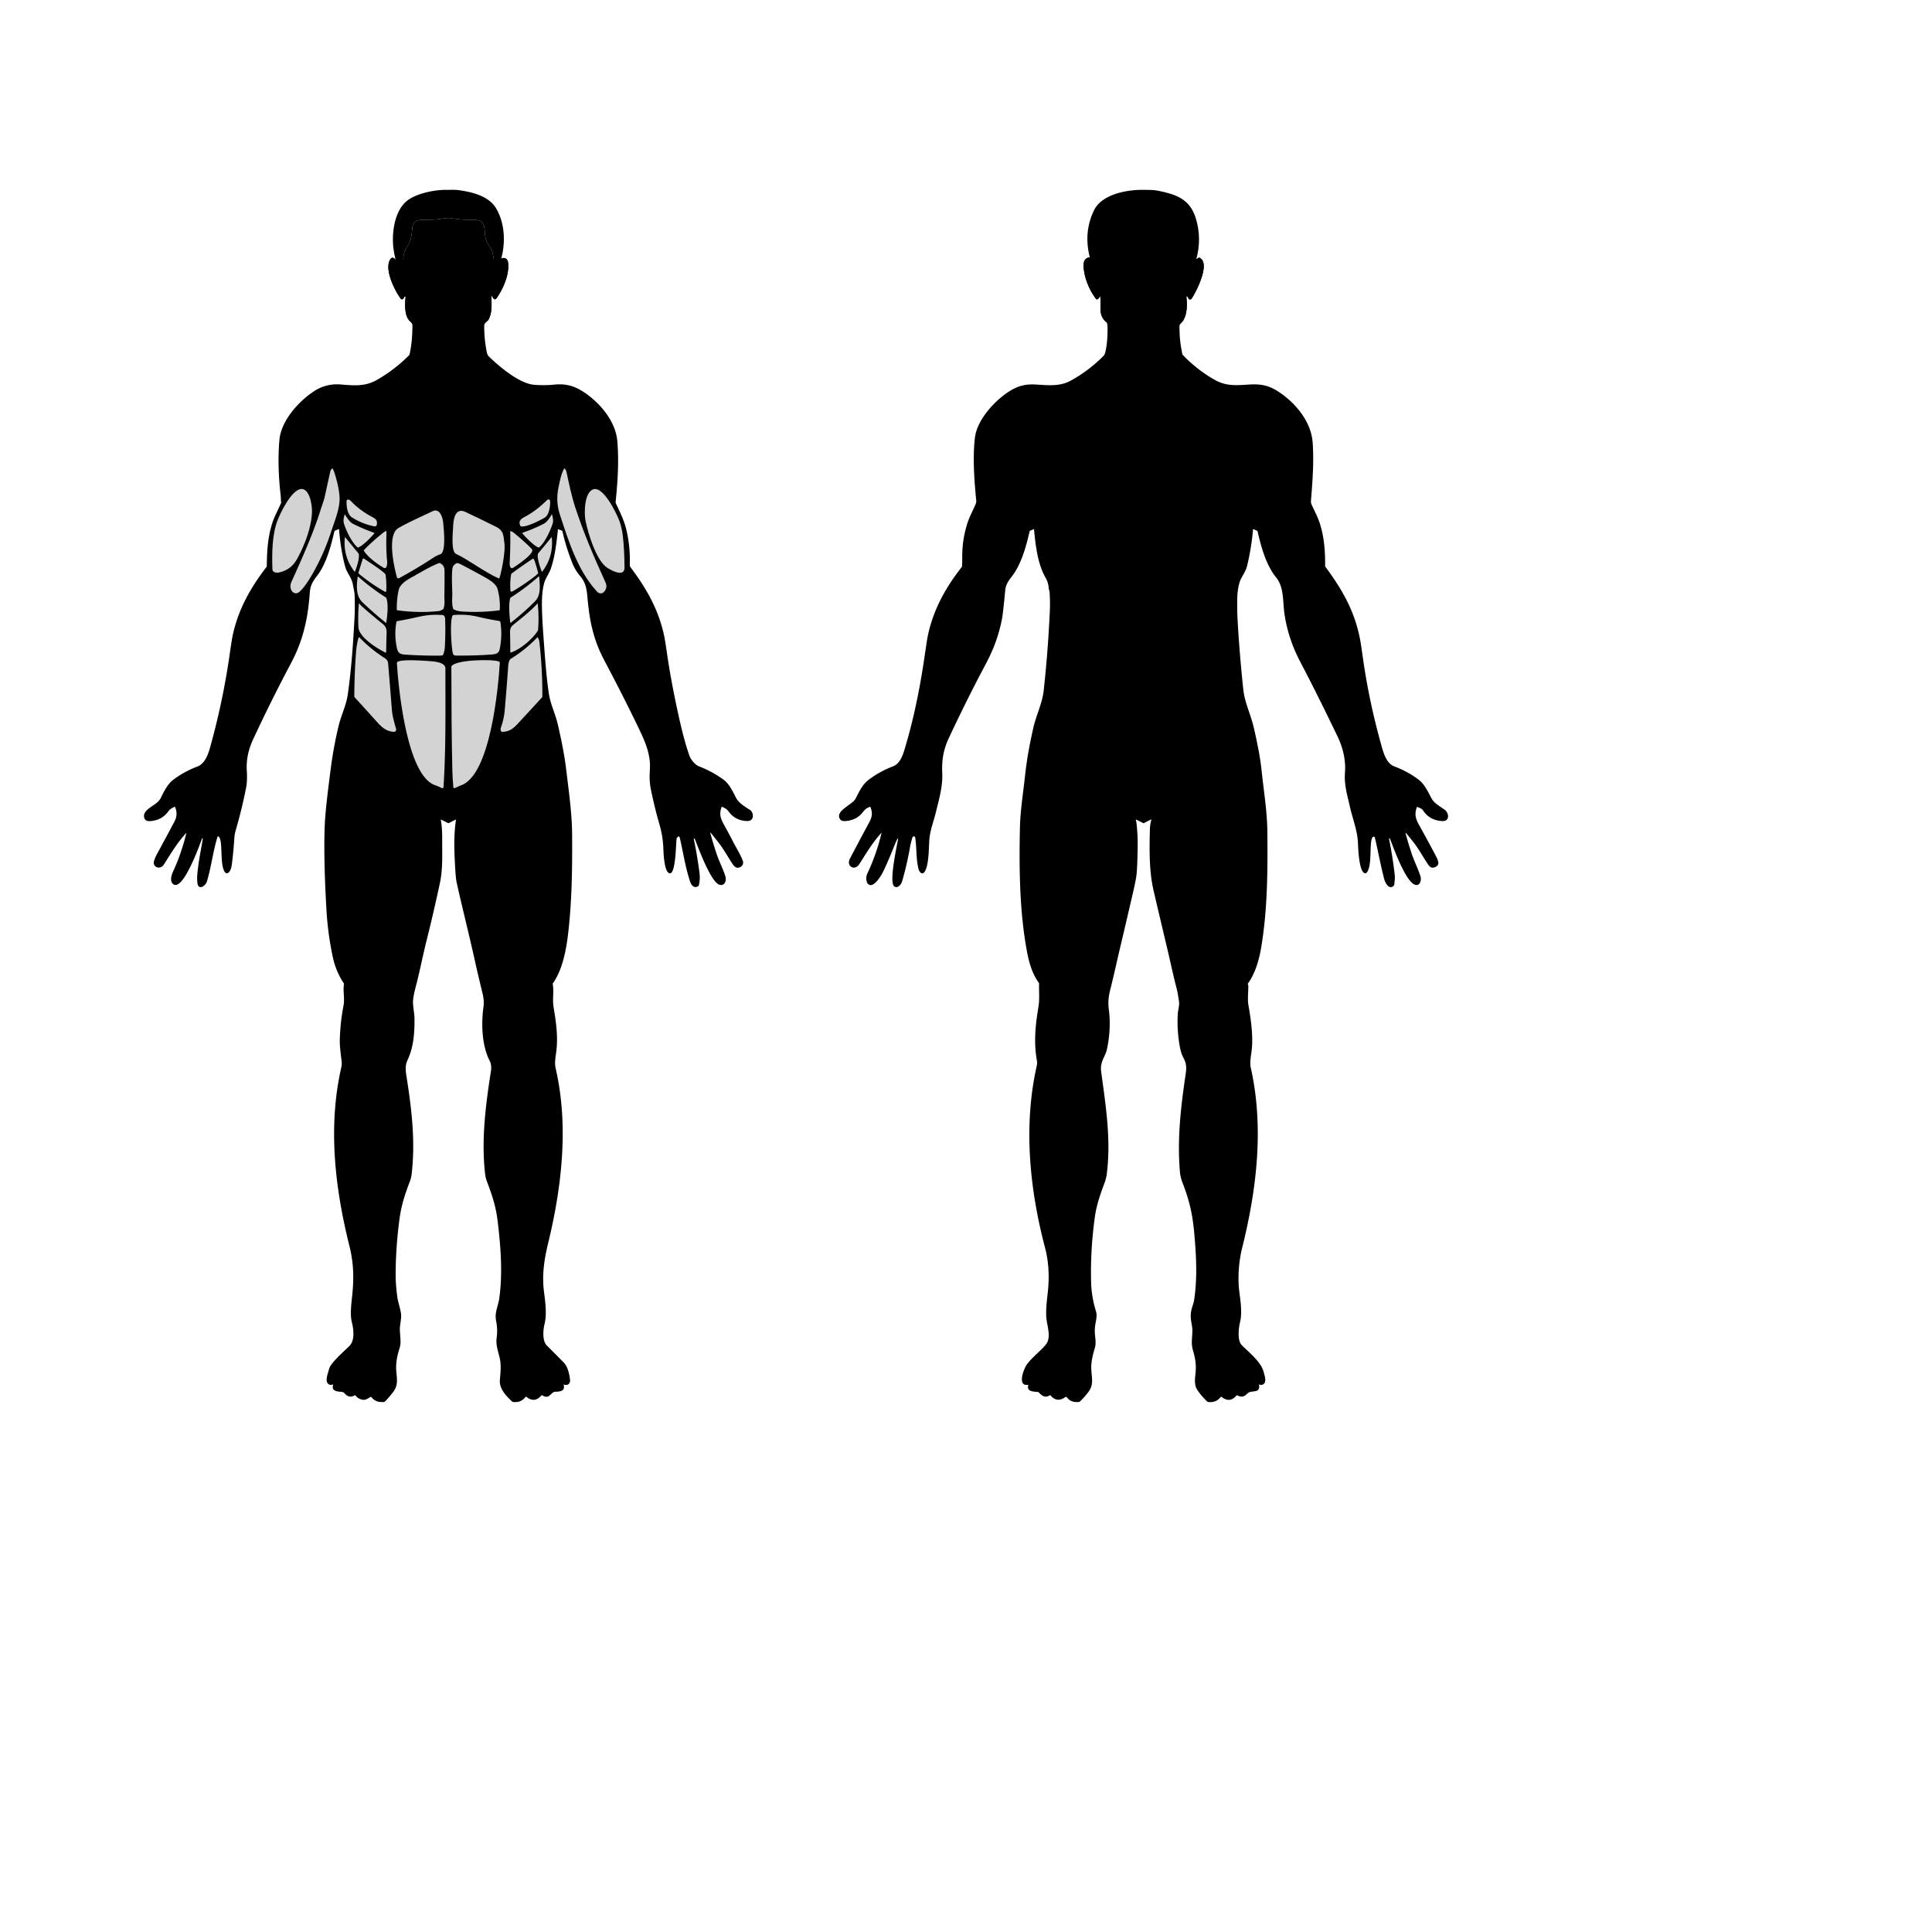 <!-- const viewBox = side === "front" ? "0 0 724 1448" : "724 0 724 1448"; -->
<svg xmlns="http://www.w3.org/2000/svg" xmlns:xlink="http://www.w3.org/1999/xlink" viewBox="-100 -100 2000 2000" height="200" width="200">
    <g class="silhouette">
        <path
            data-bodyPart="silhouette"
            data-bodySide="front"
            d="M 309.48 168.91 Q 305.84 164.32 303.32 169.76 C 298.49 180.21 308.31 200.03 314.51 208.74 C 316.34 211.31 318.01 208.95 318.58 207.26 A 0.67 0.66 57.6 0 1 319.87 207.55 C 319.06 215.09 318.68 227.40 324.34 232.47 C 327.22 235.05 326.97 235.88 326.92 239.51 Q 326.68 255.16 323.97 266.82 Q 323.85 267.35 323.48 267.73 Q 308.61 282.73 290.26 293.23 C 278.34 300.05 267.53 299.26 253.00 298.03 Q 237.49 296.72 224.74 305.21 C 208.71 315.86 190.95 335.73 189.24 355.50 Q 186.95 381.81 190.53 412.66 C 190.79 414.92 190.69 417.49 191.02 419.92 Q 191.09 420.43 190.88 420.90 C 187.89 427.65 183.99 434.89 181.93 441.29 C 177.25 455.76 176.31 470.23 176.20 486.02 Q 176.20 486.51 175.90 486.90 C 159.84 507.69 147.56 529.29 141.49 554.95 Q 140.10 560.80 138.16 574.66 Q 131.28 623.74 118.11 671.52 C 115.99 679.21 112.98 690.29 104.08 693.63 Q 90.70 698.65 79.29 707.27 C 73.17 711.89 69.48 719.95 66.12 726.62 C 62.44 733.91 47.57 737.30 49.20 746.00 C 49.75 748.96 51.89 750.13 54.75 750.02 Q 67.27 749.50 74.18 740.00 C 76.03 737.45 77.93 736.62 80.54 735.24 Q 81.02 734.98 81.24 735.48 Q 84.59 743.00 80.47 750.73 Q 71.41 767.75 62.21 784.70 Q 60.53 787.81 59.49 791.20 C 57.52 797.69 65.78 800.84 69.45 795.20 C 76.80 783.92 82.72 773.30 92.55 762.52 Q 93.00 762.04 92.84 762.67 Q 87.89 783.24 79.07 802.44 C 77.36 806.17 75.64 812.30 79.19 815.18 C 89.50 823.53 107.08 773.44 109.24 767.88 A 0.37 0.36 -30.3 0 1 109.94 768.06 C 108.51 777.44 106.43 787.14 105.28 796.13 C 104.34 803.43 103.67 808.49 104.41 814.32 C 105.40 822.00 112.74 817.15 114.09 812.77 C 118.56 798.32 120.41 781.74 125.18 766.21 A 0.55 0.55 0.0 0 1 125.93 765.87 C 131.64 768.40 126.65 796.54 133.38 803.49 A 1.35 1.35 0.0 0 0 134.16 803.90 C 138.40 804.59 139.71 797.34 140.15 793.73 Q 141.74 780.80 142.58 767.76 Q 142.86 763.46 144.07 759.34 Q 150.39 737.64 154.77 715.46 Q 156.15 708.50 155.48 697.76 Q 154.48 681.63 161.99 665.46 Q 180.58 625.46 201.25 586.52 C 213.64 563.18 218.66 541.14 220.65 514.18 C 221.24 506.18 223.22 502.59 228.42 495.84 C 237.76 483.72 242.73 464.92 246.12 450.19 Q 246.24 449.64 246.75 449.42 L 250.30 447.82 A 0.49 0.49 0.0 0 1 250.99 448.23 Q 252.78 470.14 257.44 487.01 C 259.04 492.80 264.20 498.21 265.32 505.20 C 265.91 508.82 266.99 512.44 267.11 516.00 Q 267.57 529.33 266.95 540.50 C 265.58 565.32 263.85 592.20 259.98 619.13 C 258.39 630.19 253.14 640.55 250.52 651.43 Q 245.19 673.62 242.32 696.24 C 239.63 717.56 236.59 740.02 236.04 757.75 Q 234.98 791.48 237.98 842.55 Q 239.43 867.18 244.64 891.26 Q 247.76 905.70 255.88 917.90 Q 256.15 918.31 256.08 918.79 C 254.89 926.25 257.03 933.47 255.60 940.95 Q 252.28 958.32 251.77 975.98 C 251.55 983.43 252.85 991.28 253.67 998.93 Q 253.99 1001.95 253.29 1005.00 C 239.19 1067.03 246.93 1130.64 261.77 1190.07 C 266.01 1207.06 266.47 1222.37 264.71 1240.03 C 263.85 1248.62 262.10 1260.41 264.24 1268.75 C 266.05 1275.80 267.54 1287.46 261.78 1293.28 C 256.71 1298.39 242.40 1310.55 240.72 1316.98 C 239.19 1322.86 235.04 1332.26 242.29 1333.71 Q 242.69 1333.79 243.08 1333.66 L 244.23 1333.29 Q 245.05 1333.02 244.81 1333.85 C 242.95 1340.16 249.20 1340.52 253.77 1340.86 C 256.46 1341.06 257.37 1343.60 259.30 1344.71 Q 263.13 1346.91 267.14 1344.43 Q 267.59 1344.15 267.92 1344.56 Q 271.17 1348.61 276.21 1349.09 C 278.90 1349.35 281.27 1347.36 283.62 1346.09 Q 284.10 1345.82 284.44 1346.26 Q 288.33 1351.29 294.72 1351.38 C 295.77 1351.39 297.65 1351.62 298.54 1350.79 Q 301.20 1348.30 306.57 1341.58 C 312.04 1334.74 311.14 1328.85 310.29 1320.16 C 309.43 1311.33 311.17 1303.41 313.76 1295.20 C 315.84 1288.56 313.35 1280.06 314.07 1273.15 C 314.57 1268.39 315.80 1263.68 315.01 1259.02 C 314.06 1253.42 311.98 1247.60 311.31 1242.66 Q 309.57 1229.80 309.57 1219.75 Q 309.57 1192.29 313.54 1161.94 C 315.34 1148.21 319.24 1136.08 324.12 1123.46 Q 325.66 1119.48 326.10 1115.72 C 330.14 1081.34 326.20 1048.44 320.65 1013.26 C 319.84 1008.17 319.39 1002.54 321.72 997.72 C 328.03 984.68 329.28 969.38 329.07 954.15 C 329.01 949.50 327.95 944.55 327.58 939.63 C 327.13 933.64 329.28 925.78 330.82 919.80 C 334.72 904.69 337.76 888.96 341.43 874.30 Q 348.95 844.25 355.42 813.95 C 358.50 799.49 357.70 784.78 357.75 768.06 Q 357.78 756.80 356.36 748.81 Q 356.26 748.24 356.77 748.50 L 363.71 751.99 A 1.07 1.07 0.0 0 0 364.67 751.99 L 371.53 748.56 Q 372.07 748.29 371.98 748.89 C 369.47 765.94 370.28 783.04 371.30 800.17 Q 371.86 809.54 372.73 813.51 C 378.37 839.12 384.90 864.49 390.59 890.08 Q 394.83 909.20 399.51 928.22 C 400.58 932.58 401.13 937.66 400.58 941.57 C 398.11 958.92 398.53 982.22 407.11 998.54 C 408.41 1001.01 408.74 1005.35 408.31 1008.09 C 402.82 1043.75 398.07 1079.22 402.19 1115.33 Q 402.65 1119.34 404.21 1123.44 C 410.53 1140.06 413.55 1150.61 415.25 1164.75 C 418.31 1190.26 420.52 1218.43 416.79 1244.33 C 415.56 1252.86 411.78 1258.57 413.63 1267.80 Q 415.33 1276.21 414.16 1284.74 C 413.11 1292.39 415.65 1298.68 417.31 1305.89 C 419.02 1313.32 418.11 1320.99 417.47 1328.50 C 416.71 1337.55 423.74 1344.86 430.17 1350.90 A 1.48 1.46 -18.7 0 0 430.95 1351.28 Q 439.25 1352.41 444.03 1346.06 Q 444.40 1345.57 444.87 1345.96 Q 453.39 1352.89 460.49 1344.48 Q 460.81 1344.11 461.23 1344.37 C 469.09 1349.37 469.89 1340.80 474.98 1340.71 C 479.52 1340.64 485.21 1340.09 483.54 1333.77 Q 483.38 1333.17 483.97 1333.35 C 488.25 1334.67 490.66 1331.94 490.06 1327.75 C 489.09 1321.04 487.50 1314.41 483.44 1310.30 Q 474.77 1301.53 466.05 1292.83 C 461.19 1287.98 462.25 1276.40 463.74 1270.47 C 466.27 1260.35 464.49 1248.06 463.03 1236.25 C 461.04 1220.05 463.22 1204.28 467.41 1187.04 C 481.60 1128.60 488.89 1065.20 475.23 1006.07 C 473.92 1000.37 475.00 995.00 475.76 989.36 C 477.88 973.68 475.72 958.50 473.08 942.76 C 471.70 934.55 473.60 926.56 472.20 918.79 Q 472.11 918.30 472.39 917.89 C 483.07 902.63 486.53 880.99 488.49 863.25 C 492.12 830.38 492.47 797.34 492.26 764.31 C 492.11 741.56 488.80 719.07 486.12 696.53 C 484.30 681.19 480.76 664.32 477.47 649.99 C 474.89 638.73 469.69 628.87 468.04 617.25 C 465.37 598.45 464.19 580.92 462.40 556.31 Q 460.86 535.06 461.01 522.74 Q 461.13 512.05 463.22 504.00 C 464.54 498.90 468.30 493.91 469.91 489.46 C 474.50 476.74 476.10 461.71 477.56 448.28 Q 477.62 447.74 478.13 447.94 L 481.73 449.35 A 0.77 0.77 0.0 0 1 482.19 449.89 Q 486.03 466.84 492.52 482.96 C 494.16 487.04 496.63 491.75 500.12 495.79 C 505.75 502.32 507.17 507.95 508.00 517.24 C 509.72 536.47 512.15 552.06 518.89 569.24 Q 521.60 576.16 527.50 587.28 Q 543.57 617.60 558.56 648.47 C 566.04 663.89 571.90 675.54 572.85 690.59 Q 572.98 692.57 572.55 700.88 Q 572.12 709.31 573.99 718.25 Q 577.87 736.78 582.37 752.38 C 585.15 761.98 586.32 769.32 586.71 778.53 C 586.92 783.46 587.58 803.53 593.41 804.06 C 599.41 804.61 599.71 774.61 600.39 768.08 A 1.12 1.12 0.0 0 1 600.80 767.33 Q 601.30 766.93 601.62 766.30 A 1.39 1.00 59.0 0 1 603.70 767.19 C 607.27 782.50 609.43 797.55 614.25 812.25 C 615.52 816.12 618.33 820.08 622.81 817.38 A 1.18 1.17 -8.4 0 0 623.35 816.66 Q 624.98 810.32 624.13 803.72 Q 621.83 785.89 618.23 768.64 A 0.53 0.53 0.0 0 1 619.24 768.34 C 622.72 777.06 636.06 814.20 645.24 816.03 C 650.64 817.10 652.13 811.12 650.95 807.31 C 648.59 799.74 644.42 791.59 642.09 784.69 Q 638.29 773.46 635.22 761.98 A 0.15 0.14 -73.3 0 1 635.47 761.84 Q 640.35 767.61 644.90 773.66 C 649.45 779.70 653.60 787.18 658.03 793.93 Q 660.09 797.07 661.70 797.82 C 665.53 799.62 670.61 795.77 669.00 791.28 C 666.63 784.66 661.63 776.66 659.33 772.19 Q 654.22 762.29 648.82 752.53 C 645.43 746.40 644.71 741.93 646.89 735.59 Q 647.08 735.05 647.60 735.27 C 650.55 736.50 652.37 737.45 654.44 740.27 Q 661.27 749.61 673.53 749.92 C 681.25 750.12 680.47 740.89 676.20 738.28 C 671.33 735.31 664.61 731.14 661.97 725.94 C 657.98 718.11 654.62 711.26 649.21 707.28 Q 637.40 698.62 623.76 693.40 C 619.45 691.75 615.12 686.26 613.76 682.47 Q 608.42 667.65 602.70 641.81 Q 594.90 606.62 590.85 578.90 Q 588.46 562.58 587.74 559.15 C 582.02 531.75 569.74 509.81 552.98 487.61 C 551.81 486.06 551.91 485.12 551.97 483.26 Q 552.48 466.57 548.70 449.61 C 546.27 438.71 541.82 430.32 537.44 420.82 Q 537.22 420.36 537.28 419.85 C 539.40 398.94 540.83 377.68 539.05 356.70 C 537.31 336.13 521.34 317.28 504.86 306.23 C 494.75 299.45 485.77 296.97 473.93 298.16 Q 464.41 299.12 453.63 298.41 C 438.05 297.39 418.32 280.58 407.40 270.35 C 405.82 268.87 404.57 267.56 404.10 265.32 Q 401.24 251.68 401.26 237.76 Q 401.26 233.73 404.68 232.04 Q 405.14 231.82 405.39 231.38 C 409.76 223.86 408.77 215.16 408.75 206.85 A 0.38 0.38 0.0 0 1 409.48 206.69 C 410.36 208.62 412.01 211.62 414.22 208.45 C 421.05 198.67 427.45 183.93 425.97 172.00 C 425.49 168.15 422.83 165.91 418.91 167.68"
        ></path>
        <path
            data-bodyPart="silhouette"
            data-bodySide="back"
            d="M 1028.14 166.45 Q 1021.22 166.96 1021.73 176.02 C 1022.38 187.38 1027.41 200.00 1034.70 209.56 A 0.95 0.95 0.0 0 0 1035.77 209.88 Q 1037.97 209.08 1038.42 206.75 Q 1038.48 206.41 1038.79 206.56 C 1039.50 206.91 1039.29 219.51 1039.32 221.19 C 1039.41 225.63 1041.33 230.61 1045.48 233.58 A 1.48 1.46 -79.2 0 1 1046.03 234.40 C 1047.33 239.56 1046.14 264.59 1042.52 268.26 Q 1027.38 283.59 1008.53 293.99 C 997.30 300.18 985.80 298.88 972.00 298.05 C 960.16 297.34 951.79 300.13 941.86 307.09 C 927.96 316.83 911.37 335.39 909.24 353.00 C 906.85 372.86 908.46 396.71 910.58 417.97 Q 910.78 420.04 909.97 421.91 C 907.17 428.36 903.51 435.29 901.56 441.28 Q 895.91 458.72 896.11 477.26 Q 896.15 480.50 895.88 486.15 Q 895.86 486.66 895.55 487.06 C 879.06 508.02 866.67 530.27 860.84 556.43 Q 859.72 561.44 857.62 576.15 C 853.15 607.45 846.97 639.64 837.96 670.48 C 835.37 679.35 832.82 690.15 824.31 693.38 Q 811.21 698.35 799.91 706.70 C 793.05 711.77 790.22 717.94 785.68 726.75 C 782.37 733.16 764.38 739.29 769.45 747.77 C 771.01 750.37 774.09 750.14 776.79 749.81 Q 787.25 748.51 793.13 740.83 C 795.42 737.84 797.13 736.50 800.36 735.31 A 0.63 0.63 0.0 0 1 801.16 735.68 C 803.48 741.92 802.81 745.80 799.51 751.90 Q 789.51 770.39 779.78 789.01 C 775.87 796.49 784.57 802.15 789.55 794.51 C 796.72 783.50 802.47 773.20 812.06 762.59 Q 812.62 761.98 812.43 762.79 Q 807.49 783.70 798.01 804.03 Q 795.79 808.79 797.53 813.47 C 798.35 815.65 800.88 816.85 802.95 815.95 C 807.95 813.78 812.74 805.60 815.08 800.58 Q 820.51 788.92 825.23 776.95 Q 827.37 771.52 829.06 768.26 A 0.34 0.34 0.0 0 1 829.69 768.47 C 828.65 774.94 819.92 813.84 825.80 817.66 C 829.47 820.04 832.91 815.52 833.80 812.51 Q 838.73 795.91 842.08 776.75 C 842.69 773.31 843.62 770.03 844.54 766.92 A 1.49 1.49 0.0 0 1 847.45 767.13 C 849.06 778.16 848.17 788.91 850.91 799.85 C 851.57 802.48 854.41 806.12 856.99 802.69 C 861.32 796.92 861.47 780.19 861.98 770.25 C 862.50 760.22 866.62 750.03 868.70 741.28 C 871.57 729.16 876.10 714.64 875.42 700.50 C 874.79 687.46 876.48 676.40 882.00 664.53 Q 899.81 626.31 920.51 587.27 C 928.60 572.01 933.68 558.17 937.01 542.00 Q 938.40 535.24 940.57 511.31 C 941.06 506.01 943.33 501.94 947.04 497.29 C 957.02 484.77 962.25 465.95 965.86 450.00 Q 965.97 449.54 966.40 449.37 L 969.87 447.93 Q 970.39 447.72 970.44 448.27 C 972.08 465.19 974.18 483.97 982.58 498.42 Q 985.25 503.01 985.69 509.45 C 985.76 510.51 986.43 511.70 986.49 512.50 C 986.89 517.68 987.09 525.23 986.82 531.50 Q 985.00 573.11 980.47 614.52 C 978.98 628.13 972.65 640.33 969.66 653.60 C 966.01 669.78 963.02 685.46 961.19 702.45 C 959.24 720.52 956.19 739.39 955.83 756.75 C 954.96 797.57 955.28 842.51 962.96 884.21 C 965.15 896.11 968.33 907.72 975.37 917.40 A 1.48 1.46 27.9 0 1 975.65 918.29 C 975.42 926.20 976.32 934.21 975.03 942.01 C 971.89 960.94 969.95 978.86 973.41 997.96 C 973.70 999.53 973.58 1001.87 973.23 1003.42 C 959.26 1065.20 965.77 1130.76 981.86 1191.82 C 985.51 1205.68 986.32 1220.46 984.96 1234.92 C 984.02 1244.98 982.27 1255.20 983.30 1265.30 C 984.08 1272.87 988.23 1284.18 983.14 1291.21 C 978.75 1297.25 969.45 1303.98 963.07 1312.35 C 960.11 1316.25 952.52 1335.31 964.02 1333.54 Q 964.55 1333.46 964.42 1333.98 C 962.73 1340.59 969.52 1340.54 974.36 1340.95 Q 974.88 1341.00 975.24 1341.37 C 978.64 1344.83 981.89 1347.54 986.66 1344.41 Q 987.11 1344.12 987.46 1344.52 C 992.32 1350.09 997.09 1350.27 1003.06 1346.11 Q 1003.50 1345.80 1003.93 1346.12 C 1005.34 1347.18 1006.20 1348.82 1007.59 1349.58 Q 1011.98 1351.98 1017.08 1351.27 A 1.56 1.56 0.0 0 0 1017.93 1350.86 Q 1024.28 1344.70 1027.72 1339.46 C 1032.14 1332.71 1030.13 1325.67 1029.71 1317.92 C 1029.27 1309.96 1031.28 1302.44 1033.52 1294.97 C 1034.58 1291.42 1034.05 1286.50 1033.60 1282.59 Q 1032.89 1276.40 1034.01 1270.28 C 1034.95 1265.11 1035.75 1261.39 1034.60 1257.67 Q 1029.90 1242.46 1029.51 1227.25 Q 1028.64 1193.94 1033.40 1159.73 C 1035.13 1147.30 1038.92 1136.76 1043.43 1124.47 Q 1045.16 1119.75 1045.73 1115.31 C 1050.32 1079.07 1044.60 1044.51 1039.86 1008.73 C 1038.66 999.61 1043.98 993.60 1045.54 987.51 C 1048.41 976.36 1049.80 959.10 1047.93 945.66 C 1046.88 938.09 1047.48 931.84 1049.21 924.99 C 1053.15 909.35 1056.75 892.75 1059.78 880.01 Q 1066.27 852.63 1072.60 825.22 Q 1075.98 810.55 1076.49 805.75 Q 1077.50 796.31 1077.72 775.82 Q 1077.85 764.16 1076.54 752.58 Q 1076.32 750.58 1075.99 749.61 Q 1075.45 748.03 1076.95 748.78 L 1083.35 752.00 A 1.10 1.08 44.4 0 0 1084.32 752.00 L 1091.50 748.31 A 0.24 0.24 0.0 0 1 1091.84 748.59 Q 1090.49 753.63 1090.36 758.75 C 1089.82 779.99 1089.54 802.24 1094.28 822.45 Q 1101.55 853.47 1108.92 884.46 C 1111.25 894.25 1114.60 910.13 1117.95 922.87 C 1119.13 927.36 1119.75 931.95 1120.50 936.49 C 1121.14 940.42 1119.45 945.92 1119.24 949.53 Q 1118.26 966.73 1121.38 983.68 C 1121.98 986.96 1123.21 991.52 1124.54 993.96 C 1128.10 1000.50 1128.52 1004.24 1127.36 1012.10 C 1122.34 1046.29 1118.51 1078.84 1121.48 1113.50 C 1121.72 1116.32 1122.66 1120.49 1123.91 1123.73 C 1131.43 1143.10 1134.58 1156.98 1136.42 1177.99 C 1138.35 1200.12 1139.52 1222.20 1136.35 1244.60 Q 1135.88 1247.88 1134.29 1252.69 C 1132.00 1259.62 1132.37 1264.14 1133.83 1271.98 C 1135.50 1280.93 1132.17 1288.45 1134.90 1297.66 C 1136.88 1304.36 1138.19 1310.69 1137.87 1317.88 C 1137.58 1324.48 1135.49 1332.56 1139.15 1338.36 Q 1142.72 1344.04 1149.63 1350.84 Q 1149.97 1351.18 1150.46 1351.25 Q 1158.71 1352.49 1163.67 1346.15 A 0.64 0.64 0.0 0 1 1164.58 1346.04 Q 1173.02 1352.85 1180.03 1344.60 Q 1180.37 1344.20 1180.83 1344.46 Q 1186.12 1347.40 1190.08 1343.66 Q 1192.28 1341.58 1193.29 1341.22 C 1197.87 1339.60 1204.81 1341.71 1203.29 1333.67 A 0.39 0.39 0.0 0 1 1203.82 1333.23 L 1204.86 1333.62 Q 1205.25 1333.77 1205.65 1333.71 C 1212.46 1332.65 1209.17 1324.33 1208.00 1319.87 C 1205.32 1309.62 1192.63 1299.79 1185.30 1292.30 C 1180.77 1287.68 1182.22 1274.71 1183.62 1269.06 C 1186.76 1256.35 1182.79 1239.97 1182.29 1230.50 C 1181.63 1217.80 1182.70 1204.60 1185.99 1191.35 C 1200.90 1131.35 1208.58 1067.26 1194.98 1006.22 C 1193.56 999.84 1194.88 994.32 1195.73 987.24 C 1197.46 972.87 1195.00 955.62 1192.39 940.62 C 1191.27 934.14 1192.32 927.30 1192.25 920.69 Q 1192.25 920.23 1192.09 919.80 L 1191.79 918.97 Q 1191.59 918.45 1191.92 918.00 C 1199.57 907.39 1203.42 893.36 1205.50 881.25 C 1212.13 842.49 1212.38 800.86 1211.97 761.04 C 1211.76 739.76 1208.12 718.12 1205.90 696.81 Q 1204.13 679.89 1197.85 652.94 C 1194.73 639.58 1188.50 627.37 1187.05 613.69 Q 1183.04 575.93 1181.17 542.06 Q 1180.56 530.97 1180.85 518.01 C 1180.96 512.91 1182.20 504.08 1184.51 499.52 C 1186.81 494.98 1189.81 490.71 1191.01 485.74 Q 1195.45 467.32 1197.09 448.35 A 0.55 0.55 0.0 0 1 1197.86 447.90 L 1201.25 449.41 Q 1201.74 449.63 1201.86 450.16 C 1205.49 466.08 1210.60 484.96 1221.09 497.82 C 1229.48 508.13 1227.82 523.50 1229.73 535.92 C 1232.46 553.65 1237.66 569.19 1246.25 585.54 Q 1262.47 616.39 1284.56 662.22 Q 1292.50 678.70 1292.52 695.41 Q 1292.52 695.47 1292.20 701.94 C 1291.63 713.32 1294.91 723.91 1297.35 734.87 C 1300.01 746.89 1305.13 759.34 1305.74 772.33 C 1305.98 777.24 1306.66 804.29 1313.58 804.01 A 1.29 1.29 0.0 0 0 1314.41 803.66 C 1321.43 797.06 1316.55 769.02 1321.52 766.22 A 1.20 1.19 -21.2 0 1 1323.27 766.99 C 1326.58 781.35 1329.25 795.81 1332.92 809.99 C 1334.01 814.20 1338.07 821.55 1342.84 816.86 Q 1343.20 816.50 1343.28 816.00 Q 1344.28 809.42 1343.76 805.00 Q 1341.60 786.63 1337.95 768.42 A 0.48 0.48 0.0 0 1 1338.86 768.15 C 1342.31 776.96 1355.85 815.37 1366.03 816.16 C 1370.51 816.50 1371.54 810.41 1370.44 807.06 C 1367.79 798.97 1363.64 790.62 1361.28 783.45 Q 1357.86 773.08 1355.02 762.60 A 0.28 0.28 0.0 0 1 1355.50 762.34 Q 1359.72 767.36 1363.75 772.57 C 1368.83 779.14 1373.25 787.32 1378.17 794.66 Q 1379.99 797.36 1381.66 797.98 C 1384.30 798.97 1389.15 796.58 1388.99 793.50 Q 1388.85 790.72 1386.66 786.58 Q 1378.13 770.40 1369.24 754.42 C 1365.36 747.45 1364.08 743.12 1366.68 735.63 Q 1366.81 735.24 1367.20 735.38 Q 1371.90 736.99 1372.91 738.60 Q 1379.67 749.28 1393.03 749.97 C 1401.07 750.38 1400.13 741.50 1395.34 738.12 C 1390.41 734.62 1384.54 731.36 1381.93 726.55 C 1378.04 719.37 1374.79 711.78 1368.18 706.82 Q 1357.23 698.60 1343.50 693.43 C 1335.51 690.42 1332.54 680.64 1330.25 672.50 C 1321.70 642.22 1315.13 611.45 1310.75 580.29 Q 1308.97 567.62 1308.28 563.74 C 1302.89 533.66 1289.99 510.94 1272.05 486.75 Q 1271.76 486.36 1271.76 485.88 C 1271.89 470.59 1270.82 455.36 1265.92 440.80 C 1263.95 434.94 1260.59 428.46 1257.79 422.38 Q 1256.94 420.52 1257.10 418.48 C 1258.73 398.21 1260.25 378.73 1258.88 358.36 C 1257.39 336.36 1241.06 316.98 1223.33 305.40 C 1213.33 298.87 1205.11 297.32 1193.06 298.08 C 1179.40 298.94 1169.27 299.86 1157.52 293.24 Q 1139.58 283.12 1124.50 267.54 Q 1124.15 267.19 1124.04 266.70 Q 1121.33 254.82 1121.08 242.66 C 1120.97 237.52 1120.38 234.21 1124.51 231.78 Q 1124.95 231.52 1125.21 231.07 C 1128.92 224.63 1129.03 215.40 1128.17 207.76 Q 1128.08 207.01 1128.59 206.65 Q 1128.95 206.40 1129.15 206.78 L 1130.41 209.10 A 1.80 1.79 -42.1 0 0 1133.47 209.25 C 1138.33 202.11 1153.60 172.22 1141.68 166.80 Q 1141.16 166.57 1140.69 166.88 L 1138.38 168.39"
        ></path>
        <path
            data-bodyPart="head"
            data-bodySide="front"
            d="M 418.91 167.68 c 3.92 -1.77 6.58 0.47 7.06 4.32 c 1.48 11.93 -4.92 26.67 -11.75 36.45 c -2.21 3.17 -3.86 0.17 -4.74 -1.76 a 0.38 0.38 0 0 0 -0.73 0.16 c 0.02 8.31 1.01 17.01 -3.36 24.53 c -0.167 0.293 -4.39 4.62 -10.799 9.508 c -23.591 18.112 -41.591 16.112 -61.446 -0.797 c -4.736 -3.649 -5.925 -5.041 -8.805 -7.621 c -5.66 -5.07 -5.28 -17.38 -4.47 -24.92 c 0.05 -0.51 -0.468 -0.892 -0.933 -0.687 a 0.653 0.653 0 0 0 -0.357 0.397 c -0.57 1.69 -2.24 4.05 -4.07 1.48 c -6.2 -8.71 -16.02 -28.53 -11.19 -38.98 c 1.68 -3.627 3.733 -3.91 6.16 -0.85 a 182.853 182.853 0 0 1 3.78 23.29 a 1.02 1.02 0 0 0 1.56 0.77 c 2.79 -1.75 2.61 -18.93 2.63 -24.22 c 0.02 -4.53 1.12 -8.94 3.8 -13.1 c 4.36 -6.76 4.86 -11.51 5.57 -19.82 c 0.47 -5.53 4.34 -8.12 9.77 -8.21 c 6.39 -0.12 12.69 -0.07 19 -0.93 c 4.02 -0.55 7.4 -1.43 11.53 -0.75 c 6.7 1.1 13.44 1.64 20.22 1.62 c 4.607 -0.013 7.523 0.227 8.75 0.72 c 5.96 2.37 5.56 9.73 6.11 15.22 c 0.44 4.34 2.097 8.447 4.97 12.32 c 6.57 8.88 2.19 25.6 5.64 36.36 a 1.14 1.14 0 0 0 2.22 -0.23 c 0.887 -8.36 2.18 -16.45 3.88 -24.27 z z z z"
        ></path>
        <path
            data-bodyPart="head"
            data-bodySide="back"
            d="M1028.14 166.45c1.03 5.06 1.36 9.61 6.41 11.53 13.06 4.95 16.74 15.51 23.52 27.48 1.387 2.447 3.863 3.623 7.43 3.53a910.025 910.025 0 0136.94-.25c6.23.09 9.27-7.55 11.48-12.3 4.31-9.27 10.37-15.83 20.28-18.94.333-.1.603-.287.81-.56 1.92-2.58 3.043-5.43 3.37-8.55l2.31-1.51a.977.977 0 01.99-.08c11.92 5.42-3.35 35.31-8.21 42.45-.761 1.11-2.423 1.028-3.06-.15l-1.26-2.32c-.133-.253-.32-.297-.56-.13-.34.24-.48.61-.42 1.11.86 7.64.75 16.87-2.96 23.31-.173.3.839.041-3.7 4.71-3.34 3.436-74.18 3.78-75.48-1.38a1.465 1.465 0 00-.55-.82c-4.15-2.97-6.07-7.95-6.16-12.39-.03-1.68.18-14.28-.53-14.63-.207-.1-.33-.037-.37.19-.3 1.553-1.183 2.597-2.65 3.13a.951.951 0 01-1.07-.32c-7.29-9.56-12.32-22.18-12.97-33.54-.34-6.04 1.797-9.23 6.41-9.57zm29.95 61.71c.173 14.187 18.967 14.703 19.1-1.37.03-4.05-.38-6.54-4.68-7.3-4.2-.75-11.87-1.47-13.85 2.91-.413.92-.603 2.84-.57 5.76zm31.71-3.35c.36 19.647 18.59 14.82 18.87 5.94.13-3.9 1.32-9.43-2.88-10.79-4.25-1.38-16.12-2.54-15.99 4.85z"
        ></path>
        <path
            data-bodyPart="hair"
            data-bodySide="front"
            d="M418.91 167.68q-2.55 11.73-3.88 24.27a1.14 1.14 0 01-2.22.23c-3.45-10.76.93-27.48-5.64-36.36q-4.31-5.81-4.97-12.32c-.55-5.49-.15-12.85-6.11-15.22q-1.84-.74-8.75-.72-10.17.03-20.22-1.62c-4.13-.68-7.51.2-11.53.75-6.31.86-12.61.81-19 .93-5.43.09-9.3 2.68-9.77 8.21-.71 8.31-1.21 13.06-5.57 19.82-2.68 4.16-3.78 8.57-3.8 13.1-.02 5.29.16 22.47-2.63 24.22a1.02 1.02 0 01-1.56-.77q-1.14-11.78-3.78-23.29-1.48-6.99-1.9-9.7c-2.49-15.94.13-40.13 13.53-51.15 9.39-7.72 28.53-11.63 40.37-11.51 4.2.05 8.74-.3 12.68.22 13.82 1.82 31.67 5.83 39.42 18.92 9.01 15.21 9.88 35.14 5.33 51.99z"
        ></path>
        <path
            data-bodyPart="hair"
            data-bodySide="back"
            d="M1138.38 168.39q-.49 4.68-3.37 8.55-.31.41-.81.56c-9.91 3.11-15.97 9.67-20.28 18.94-2.21 4.75-5.25 12.39-11.48 12.3q-18.46-.25-36.94.25-5.35.14-7.43-3.53c-6.78-11.97-10.46-22.53-23.52-27.48-5.05-1.92-5.38-6.47-6.41-11.53q-6.64-26.16 4.43-48.88c8.13-16.7 34.61-21.41 51.58-21.04 4.89.11 9.69-.11 14.42.85 18.79 3.8 33.17 8.5 39.34 28.66q6.38 20.88.47 42.35z"
        ></path>
    </g>


    <g class="bodyParts">
        <g fill="lightGray">
            <g data-bodyPart="obliques">
                <g data-bodyPartSide="right">
                    <path d="M438.7 444.36c-2.09-4.03-.13-6.83 3.63-8.81 10.22-5.36 16.79-11 24.23-18.07a1.71 1.71 0 012.89 1.12c.33 4.74-.81 14.39-5.53 17.22-4.68 2.82-18.74 10.02-24.39 9.14q-.57-.09-.83-.6z" />
                    <path d="M457.39 466.73c-3.72-1.02-13.2-10.29-16.5-14.49a.52.52 0 01.24-.81q10.94-3.75 21.31-9c3.96-2.01 6.3-5.98 8.57-9.58q.38-.59.55.09c.82 3.33 1.54 6.17.38 9.58-2.55 7.44-7.62 18.79-13.66 24.01a.96.96 0 01-.89.2z" />
                    <path d="M428.43 487.22c-1.01-1.79-.82-4.55-.71-6.72q.78-15.08.48-30.27-.01-.59.55-.4 1.72.59 3.02 1.64 11.58 9.37 18.82 16.95c3.86 4.05-16.2 17.42-19.56 19.48a1.87 1.86 59.6 01-2.6-.68z" />
                    <path d="M470.76 456.28a.25.25 0 01.44.13q2.03 19.67-9.8 35.22-.37.48-.6-.08c-1.37-3.29-5.86-16.13-3.51-18.91q6.3-7.47 13.47-16.36z" />
                    <path d="M452.27 478.5c1.13.49 4.28 12.47 4.78 14.38q.14.5-.23.88-1.29 1.35-2.65 2.41-10.44 8.12-21.76 14.97-1.49.9-2.91 1.33a.81.81 0 01-1.05-.71q-.73-8.62.67-17.15.08-.47.44-.8c1.74-1.6 21.96-15.73 22.34-15.51a.58.03 31 00.37.2z" />
                    <path d="M428.22 519.14q.11-.36.43-.56 15.3-9.66 28.83-21.69a.43.42-22.6 01.71.29c.51 8.26 2.25 18.67-4.46 25.4q-11.8 11.84-25.03 22.09-.43.34-.49-.2c-.75-6.82-1.97-18.92.01-25.33z" />
                    <path d="M456.54 524.55a.04.04 0 01.07.02q1.52 13.67.41 27.4-.04.47-.28.88c-4.97 8.3-18.23 19.62-27.88 22.63q-.57.17-.58-.43-.05-10.31-.27-20.53-.1-4.8 2.63-7.09c8.54-7.13 18.56-14.62 25.9-22.88z" />
                    <path d="M418.89 657.11q-1.12-1.67-.43-3.63 3.27-9.38 4.04-18.23 1.97-22.81 3.58-45.65c.16-2.32.72-6.41 2.84-7.71q14.97-9.23 27.16-21.93.41-.42.71.08 1.29 2.15 1.53 4.2 3.23 27.74 3.13 56.8a1.3 1.28-24.5 01-.33.86q-12.74 13.93-25.55 27.75c-4.8 5.17-9.09 7.87-15.73 7.96q-.61.01-.95-.5z" />
                </g>
                <g data-bodyPartSide="left">
                    <path d="M264.21 435.53c-4.88-3.13-5.75-12.11-5.39-17.36q.03-.53.51-.75 1.8-.84 3.43.85 10.05 10.45 22.57 16.9c3.64 1.89 5.54 3.62 4.79 7.8q-.42 2.35-2.82 1.87-12.45-2.49-23.09-9.31z" />
                    <path d="M287.33 452.44c-4.05 4.46-10.38 11.38-16.28 14.3a.84.83 51.1 01-.9-.1c-6.29-5.17-12.54-18.97-14.21-25.09q-.91-3.34.85-8.81.12-.39.35-.05c2.41 3.65 4.59 7.74 8.67 9.76q10.18 5.05 21.27 9.01a.61.61 0 01.25.98z" />
                    <path d="M297.3 487.82c-7.36-4.23-16.68-11.37-20.55-17.57q-.32-.5.09-.92 8.72-9.04 19.84-17.87 1.46-1.17 2.81-1.67a.44.44 0 01.59.43c-.28 10.08-.4 20.42.65 30.43q.34 3.26-.68 6.15a1.9 1.9 0 01-2.75 1.02z" />
                    <path d="M257.35 456.18l13.68 16.63a1.86 1.82 22.9 01.4.95c.59 5.4-2.02 12.71-3.8 17.56q-.3.84-.84.13-11.85-15.55-9.77-35.17.04-.45.33-.1z" />
                    <path d="M271.69 494.07a1.53 1.52-61.8 01-.49-1.64l4.2-13.58a.98.98 0 011.51-.5c3.2 2.32 21.89 14.05 22.26 16.7q1.15 8.32.66 16.79a.9.9 0 01-1.34.73q-14.24-8.05-26.8-18.5z" />
                    <path d="M299.35 544.62c-7.52-6.03-16.15-13.43-24.23-21.24-6.93-6.7-6-17.19-4.88-26.06a.44.44 0 01.72-.28q13.31 11.88 28.41 21.38.43.27.6.75c2.33 6.49.95 18.37-.07 25.23q-.09.59-.55.22z" />
                    <path d="M299.09 575.53c-7.98-3.65-27.57-15.86-28.06-26.2q-.57-11.91.46-24.3a.36.36 0 01.67-.15q.84 1.36 2.17 2.54 10.59 9.45 21.68 18.31c4.37 3.49 4.34 6.46 4.16 11.74q-.3 8.82-.42 17.64-.01.72-.66.42z" />
                    <path d="M308.17 657.58c-7.39-.13-12.41-4.13-17.14-9.39q-11.86-13.22-23.92-26.37-.33-.36-.33-.85.09-23.18 1.81-46.22.53-7.13 2.49-14.41a.71.71 0 011.2-.3q11.54 12.06 25.82 21.1 3.36 2.12 3.62 5.17 2.06 23.67 3.86 47.36c.58 7.62 2.31 13.36 4.43 20.82q.47 1.66-.96 2.79-.39.31-.88.3z" />
                </g>
            </g>
        
            <g data-bodyPart="abs">
                <g data-bodyPartSide="right">
                    <path d="M311.02 531.71a.23.23 0 01-.19-.21q-.39-10.47 1.9-20.76c1.26-5.69 7.66-9.9 13.1-12.9 9.09-5.01 18.93-11.15 28.56-14.92a1.24 1.21-42.6 01.94.03c3.28 1.52 4.78 3.87 4.82 7.68q.13 13.16-.15 26.31c-.08 3.85.78 8.39-.87 13.1q-.17.46-.59.72-2.65 1.65-4.29 1.82-21.06 2.22-43.23-.87z" />
                    <path d="M321 577.76c-5.17-.33-8.71-.44-10-6.26q-3.2-14.44-.59-27.83.11-.53.64-.63c7.58-1.44 13.62-2.45 22.45-4.56q11.5-2.76 23.94-1.88c3.67.26 3.3 3.46 3.4 6.21q.46 12.55-.33 26.94-.25 4.41-1.81 8.08-.21.49-.73.6-1.39.28-3.22.29-16.89.14-33.75-.96z" />
                    <path d="M347.73 429.25c7.46-3.61 10.5 6.27 10.99 11.52.48 5.06 3.46 30.61-2.78 32.93q-4.17 1.55-6.89 3.33-17.56 11.54-35.88 21.46a1.6 1.59-21.9 01-2.3-.98c-2.87-10.41-10.59-43.96 1.66-50.95 11.3-6.45 23.96-11.86 35.2-17.31z" />
                    <path d="M350.35 712.81c-29.15-9.93-37.98-100.69-39.47-126.61a.99.99 0 01.33-.8c3.58-3.26 27.61-1.47 34.62-.93 4.41.34 15.27 1.31 15.26 7.53-.05 40.77.64 82.05-1.96 122.72a1.29 1.29 0 01-1.86 1.08c-2.3-1.14-4.12-2.04-6.92-2.99z" />
                </g>
                <g data-bodyPartSide="left">
                    <path d="M371.94 473.31c-5.46-2.59-2.97-24.26-2.77-29.56.25-6.8 2.41-18.63 12.64-13.8q16.26 7.67 32.34 15.72 6.18 3.1 7.13 10.05c.58 4.26 1.35 8.49 1.07 12.72q-.84 12.55-4.33 26.56-.54 2.16-1.1 3.44-.25.58-.81.31c-15.78-7.29-30.79-19.08-44.17-25.44z" />
                    <path d="M382.57 533.27c-4.17-.18-9.56-.3-13.15-2.69q-.17-.11-.24-.31c-1.82-5.55-.86-11.17-.96-15.66-.18-8.4-.78-17.36.06-25.71.29-2.85 1.88-4.42 4.15-5.79q.42-.26.91-.19 1.71.25 3.21 1.03 12.48 6.44 24.75 13.26c4.96 2.75 12.21 7.02 13.72 12.41q2.93 10.56 2.39 21.49a.77.76-1.8 01-.67.71q-16.89 2.18-34.17 1.45z" />
                    <path d="M373.75 578.69c-2.47 0-4.31.22-5-2.7-1.8-7.7-3.05-34.29-.19-38.81q.27-.43.77-.47 13.14-1.24 25.77 1.83c8.41 2.04 14.51 3.01 21.85 4.36a1.29 1.28.6 011.05 1.07q2.16 14.12-.73 28.07c-1.08 5.24-5.22 5.26-10.36 5.63q-14.26 1.04-33.16 1.02z" />
                    <path d="M416.32 584.73q1.14.41 1.07 1.62c-1.62 26.44-9.96 116.68-40.43 126.74-2.27.75-4.15 2.12-6.35 2.73q-1.18.33-1.3-.89-.86-9.2-1.06-17.75c-.83-35.67-.91-71.2-1.01-106.88q0-.5.31-.89c4.95-6.46 41.69-7.25 48.77-4.68z" />
                </g>
            </g>
        
            <g data-bodyPart="biceps">
                <g data-bodyPartSide="right">
                    <path d="M189.52 492.51c-2.43.62-7.38.57-7.51-3.08-.56-16.01-.42-35.49 5.11-50.26 3.19-8.54 13.89-30.22 23.27-32.72 10.08-2.68 12.68 16.59 12.6 22.8-.22 15.98-7.51 34.79-15.05 48.71-4.29 7.94-9.95 12.38-18.42 14.55z" />
                </g>
                <g data-bodyPartSide="left">
                    <path d="M526.69 486.31c-9.9-8.61-17.75-33.21-20.65-47.73-1.41-7.06-1.34-29.61 8.58-32.16 10.33-2.66 23.81 25.34 26.6 32.91q2.6 7.04 3.6 16.13 1.62 14.66 1.66 32.28c.03 11.04-16.45 1.48-19.79-1.43z" />
                </g>
            </g>
        
            <g data-bodyPart="triceps">
                <g data-bodyPartSide="right">
                    <path d="M206.2 514.2c-5.41-.67-6.55-7.29-4.69-11.42 11.08-24.55 22.84-50.62 30.54-75.51 1.37-4.41 3.08-8.59 3.95-12.45q2.94-13.12 5.79-26.26.42-1.98 1.82-3.39a.52.52 0 01.81.1q1.04 1.69 1.94 4.56 4.63 14.65 5.15 24.92c.57 11.36-5.11 24.55-8.65 35.5q-7.69 23.78-20.25 45.39c-2.45 4.23-11.51 19.18-16.41 18.56z" />
                </g>
                <g data-bodyPartSide="left">
                    <path d="M517.69 512.06c-20.07-22.12-28.95-51.73-38.01-79.03-3.27-9.87-3.58-19.18-1.34-29.38 1.29-5.88 2.49-13.03 5.61-18.52q.32-.57.72-.06 1.35 1.67 1.79 3.69c2.67 12.33 5.14 24.49 9.07 36.52 8.25 25.28 18.58 49.8 31.1 77.2q1.42 3.1 1.05 5.33c-.81 4.89-5.46 9.25-9.99 4.25z" />
                </g>
            </g>
        </g>
    </g>
</svg>